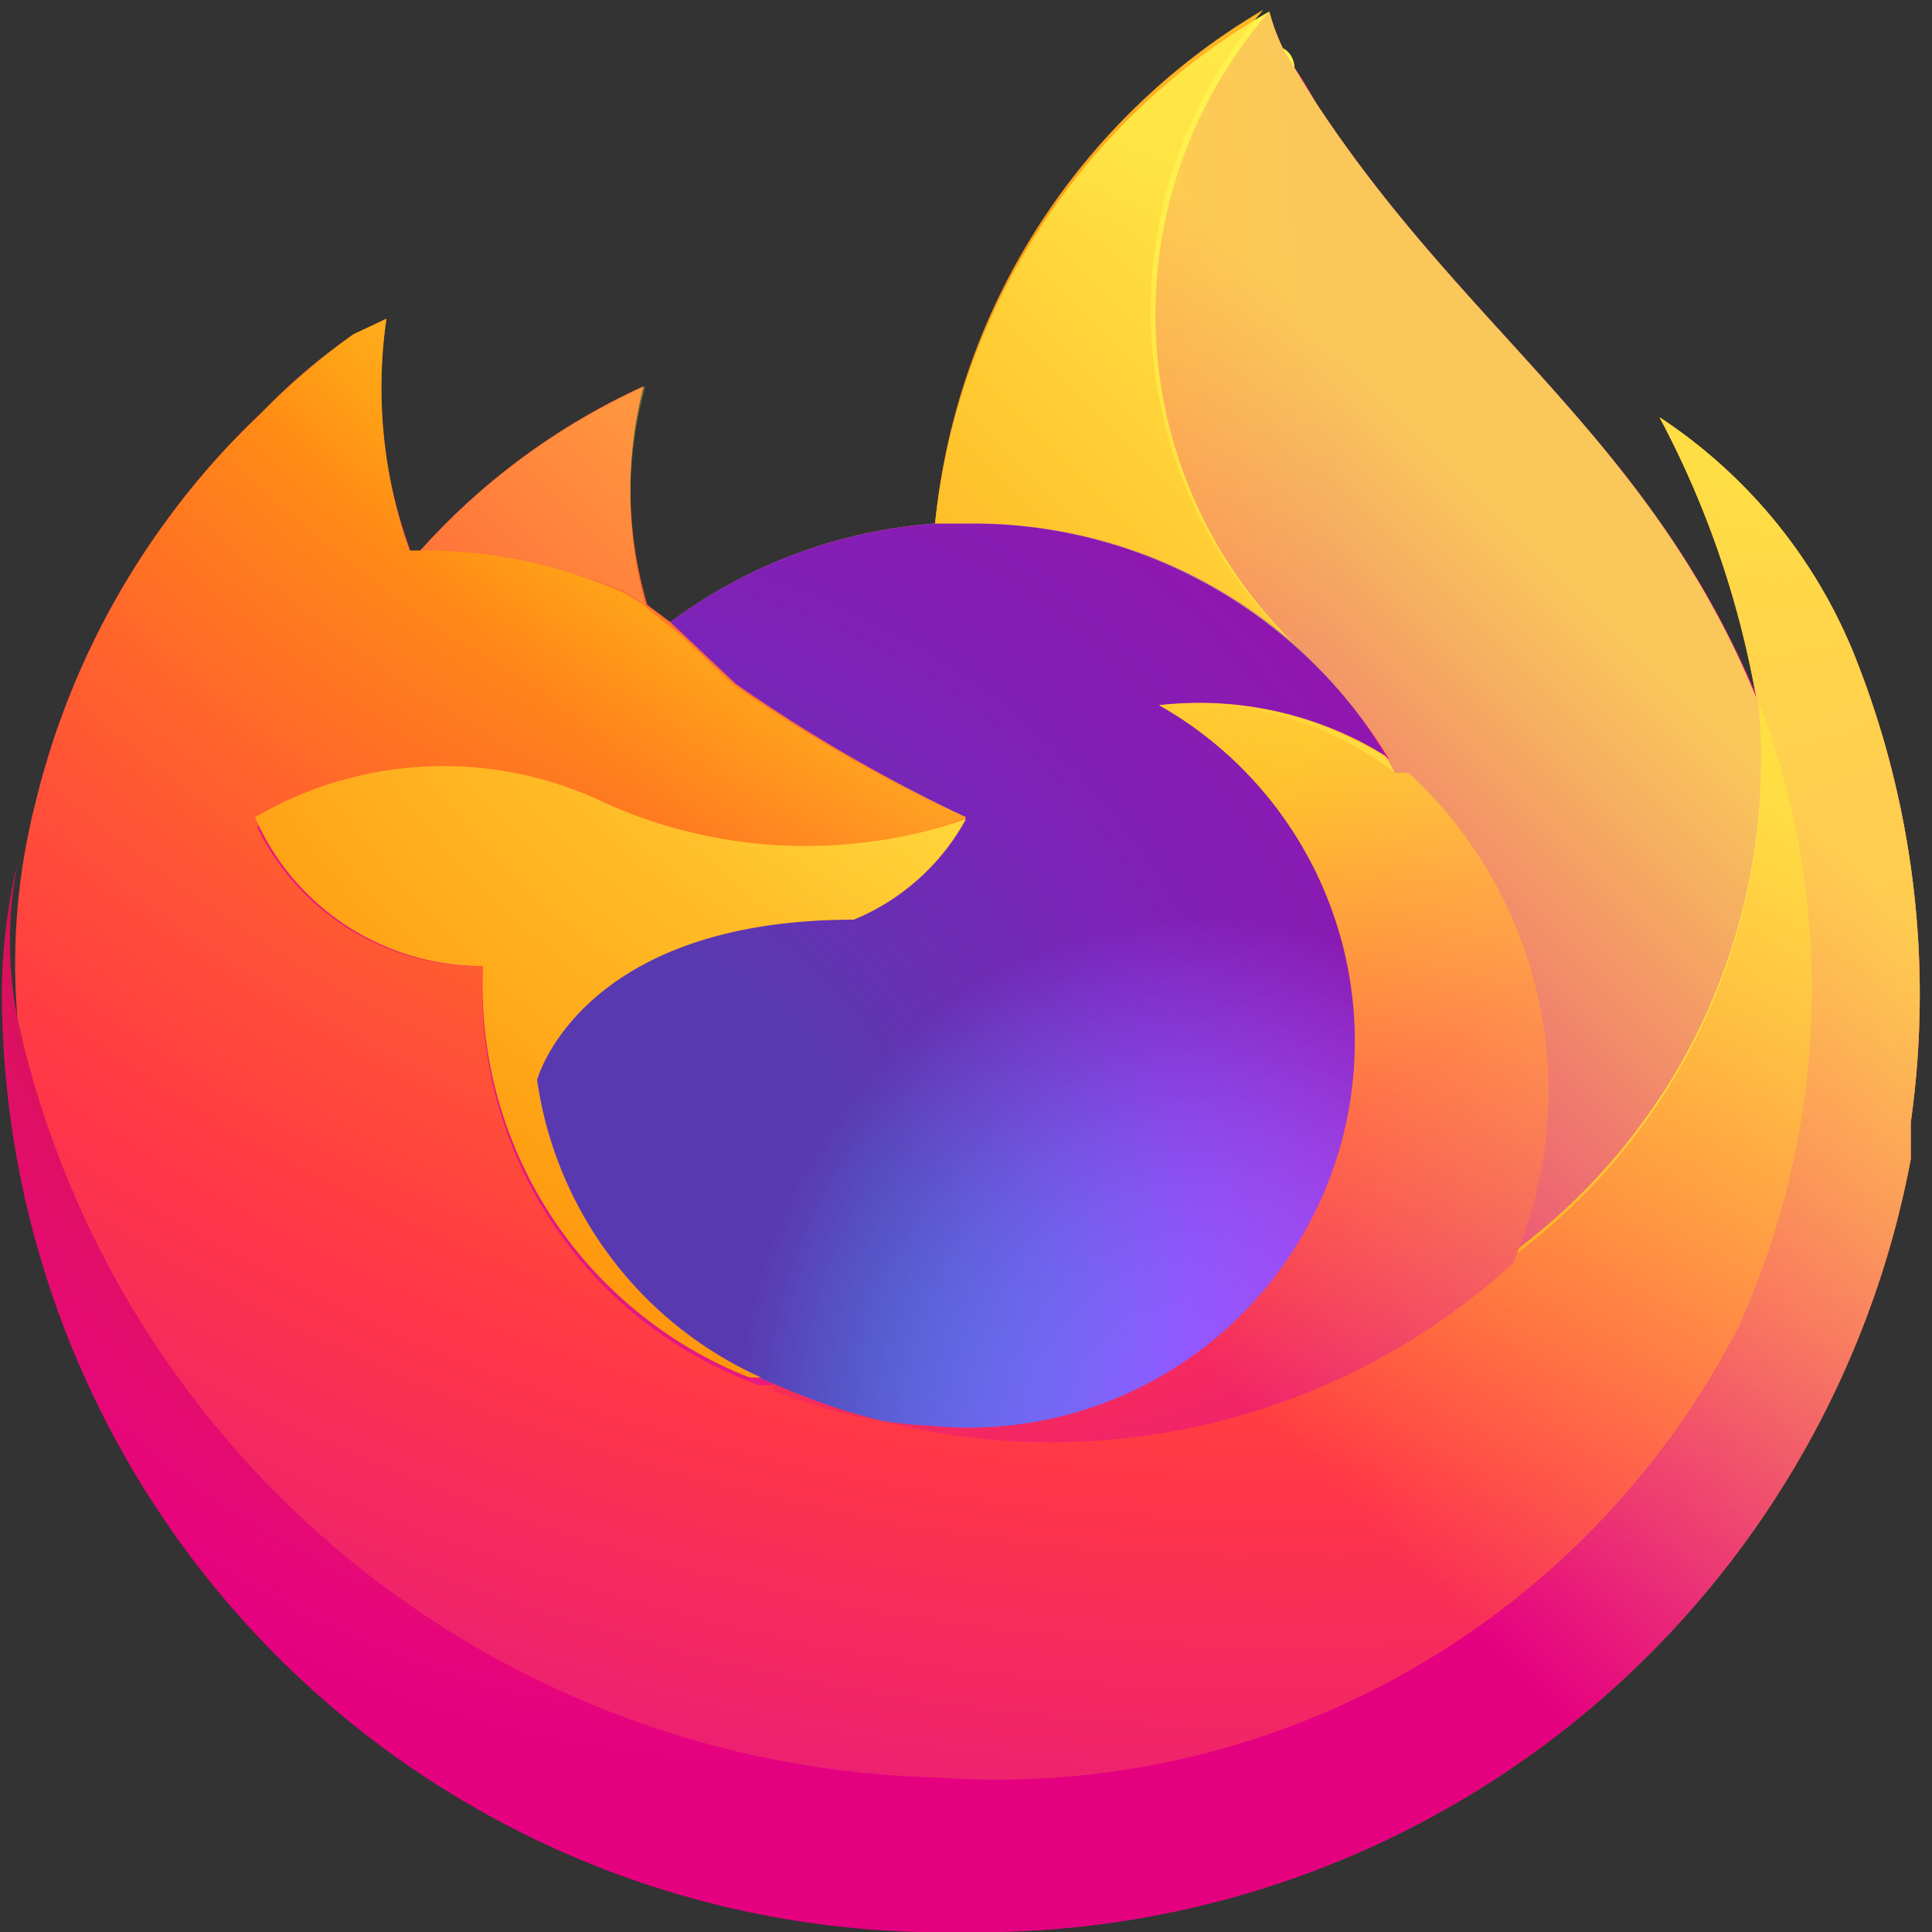 <svg xmlns="http://www.w3.org/2000/svg" xmlns:xlink="http://www.w3.org/1999/xlink" width="10" height="10" viewBox="0 0 10 10"><rect x="0" y="0" width="10" height="10" fill="#333333" stroke="none"/><defs><linearGradient id="a" x1="2270.46" y1="-332.9" x2="2245.68" y2="-356.81" gradientTransform="matrix(0.33, 0, 0, -0.33, -740.25, -108.46)" gradientUnits="userSpaceOnUse"><stop offset="0.05" stop-color="#fff44f"/><stop offset="0.11" stop-color="#ffe847"/><stop offset="0.23" stop-color="#ffc830"/><stop offset="0.37" stop-color="#ff980e"/><stop offset="0.4" stop-color="#ff8b16"/><stop offset="0.46" stop-color="#ff672a"/><stop offset="0.53" stop-color="#ff3647"/><stop offset="0.7" stop-color="#e31587"/></linearGradient><radialGradient id="b" cx="-5747.57" cy="8133.81" r="30.55" gradientTransform="matrix(0.34, 0, 0, -0.33, 1961.96, 2683.85)" gradientUnits="userSpaceOnUse"><stop offset="0.13" stop-color="#ffbd4f"/><stop offset="0.19" stop-color="#ffac31"/><stop offset="0.25" stop-color="#ff9d17"/><stop offset="0.28" stop-color="#ff980e"/><stop offset="0.4" stop-color="#ff563b"/><stop offset="0.47" stop-color="#ff3750"/><stop offset="0.71" stop-color="#f5156c"/><stop offset="0.78" stop-color="#eb0878"/><stop offset="0.86" stop-color="#e50080"/></radialGradient><radialGradient id="c" cx="-5758.74" cy="8121.32" r="30.55" gradientTransform="matrix(0.34, 0, 0, -0.33, 1961.96, 2683.85)" gradientUnits="userSpaceOnUse"><stop offset="0.3" stop-color="#960e18"/><stop offset="0.35" stop-color="#b11927" stop-opacity="0.74"/><stop offset="0.43" stop-color="#db293d" stop-opacity="0.34"/><stop offset="0.5" stop-color="#f5334b" stop-opacity="0.09"/><stop offset="0.53" stop-color="#ff3750" stop-opacity="0"/></radialGradient><radialGradient id="d" cx="-5755.05" cy="8140.74" r="22.13" gradientTransform="matrix(0.34, 0, 0, -0.33, 1961.96, 2683.85)" gradientUnits="userSpaceOnUse"><stop offset="0.13" stop-color="#fff44f"/><stop offset="0.25" stop-color="#ffdc3e"/><stop offset="0.51" stop-color="#ff9d12"/><stop offset="0.53" stop-color="#ff980e"/></radialGradient><radialGradient id="e" cx="-5762.12" cy="8113.34" r="14.55" gradientTransform="matrix(0.34, 0, 0, -0.33, 1961.96, 2683.85)" gradientUnits="userSpaceOnUse"><stop offset="0.35" stop-color="#3a8ee6"/><stop offset="0.47" stop-color="#5c79f0"/><stop offset="0.67" stop-color="#9059ff"/><stop offset="1" stop-color="#c139e6"/></radialGradient><radialGradient id="f" cx="-7418.1" cy="7066.4" r="7.71" gradientTransform="matrix(0.33, -0.08, -0.09, -0.37, 3090.33, 2028.71)" gradientUnits="userSpaceOnUse"><stop offset="0.21" stop-color="#9059ff" stop-opacity="0"/><stop offset="0.28" stop-color="#8c4ff3" stop-opacity="0.06"/><stop offset="0.75" stop-color="#7716a8" stop-opacity="0.45"/><stop offset="0.97" stop-color="#6e008b" stop-opacity="0.6"/></radialGradient><radialGradient id="g" cx="-5759.12" cy="8135.06" r="10.47" gradientTransform="matrix(0.34, 0, 0, -0.33, 1961.96, 2683.85)" gradientUnits="userSpaceOnUse"><stop offset="0" stop-color="#ffe226"/><stop offset="0.12" stop-color="#ffdb27"/><stop offset="0.29" stop-color="#ffc82a"/><stop offset="0.5" stop-color="#ffa930"/><stop offset="0.73" stop-color="#ff7e37"/><stop offset="0.79" stop-color="#ff7139"/></radialGradient><radialGradient id="h" cx="-5750.9" cy="8141.7" r="44.65" gradientTransform="matrix(0.34, 0, 0, -0.33, 1961.96, 2683.85)" gradientUnits="userSpaceOnUse"><stop offset="0.11" stop-color="#fff44f"/><stop offset="0.46" stop-color="#ff980e"/><stop offset="0.62" stop-color="#ff5634"/><stop offset="0.72" stop-color="#ff3647"/><stop offset="0.9" stop-color="#e31587"/></radialGradient><radialGradient id="i" cx="-9871.35" cy="29548.4" r="32.71" gradientTransform="matrix(0.04, 0.33, 0.22, -0.02, -6104.31, 3849.31)" gradientUnits="userSpaceOnUse"><stop offset="0" stop-color="#fff44f"/><stop offset="0.06" stop-color="#ffe847"/><stop offset="0.17" stop-color="#ffc830"/><stop offset="0.3" stop-color="#ff980e"/><stop offset="0.36" stop-color="#ff8b16"/><stop offset="0.46" stop-color="#ff672a"/><stop offset="0.57" stop-color="#ff3647"/><stop offset="0.74" stop-color="#e31587"/></radialGradient><radialGradient id="j" cx="-5759.37" cy="8131.18" r="27.88" gradientTransform="matrix(0.34, 0, 0, -0.33, 1961.96, 2683.85)" gradientUnits="userSpaceOnUse"><stop offset="0.14" stop-color="#fff44f"/><stop offset="0.48" stop-color="#ff980e"/><stop offset="0.59" stop-color="#ff5634"/><stop offset="0.66" stop-color="#ff3647"/><stop offset="0.9" stop-color="#e31587"/></radialGradient><radialGradient id="k" cx="-5752.01" cy="8129.55" r="30.51" gradientTransform="matrix(0.34, 0, 0, -0.33, 1961.96, 2683.85)" gradientUnits="userSpaceOnUse"><stop offset="0.09" stop-color="#fff44f"/><stop offset="0.23" stop-color="#ffe141"/><stop offset="0.51" stop-color="#ffaf1e"/><stop offset="0.63" stop-color="#ff980e"/></radialGradient><linearGradient id="l" x1="2270.05" y1="-332.87" x2="2249.07" y2="-353.85" gradientTransform="matrix(0.33, 0, 0, -0.33, -740.25, -108.46)" gradientUnits="userSpaceOnUse"><stop offset="0.17" stop-color="#fff44f" stop-opacity="0.8"/><stop offset="0.27" stop-color="#fff44f" stop-opacity="0.63"/><stop offset="0.49" stop-color="#fff44f" stop-opacity="0.22"/><stop offset="0.6" stop-color="#fff44f" stop-opacity="0"/></linearGradient></defs><path d="M9.59,3.37a2.67,2.67,0,0,0-1-1.21,4.89,4.89,0,0,1,.5,1.45h0C8.54,2.27,7.59,1.72,6.81.53L6.7.35s0-.07-.06-.1A1.07,1.07,0,0,1,6.57.06h0A3.47,3.47,0,0,0,4.84,2.71a2.61,2.61,0,0,0-1.37.51l-.12-.09A2.12,2.12,0,0,1,3.33,2a3.58,3.58,0,0,0-1.19.89h0A2.4,2.4,0,0,1,2,1.65l-.17.08a3.15,3.15,0,0,0-.48.41,4,4,0,0,0-.47.53h0A4.11,4.11,0,0,0,.19,4.13v0s0,.25,0,.3h0a5,5,0,0,0-.08.66v0A4.87,4.87,0,0,0,5,10,4.91,4.91,0,0,0,9.89,6l0-.19A4.73,4.73,0,0,0,9.59,3.37ZM3.88,7.13l.06,0h0ZM9.1,3.62Z" fill="url(#a)"/><path d="M9.59,3.37a2.67,2.67,0,0,0-1-1.21,4.89,4.89,0,0,1,.5,1.45h0A4.23,4.23,0,0,1,9,6.86,4.31,4.31,0,0,1,4.85,9.2,5,5,0,0,1,.09,5.27a2.09,2.09,0,0,1,0-.8,3,3,0,0,0-.08.66v0A4.87,4.87,0,0,0,5,10,4.91,4.91,0,0,0,9.89,6l0-.19A4.73,4.73,0,0,0,9.59,3.37Z" fill="url(#b)"/><path d="M9.59,3.37a2.67,2.67,0,0,0-1-1.21,4.89,4.89,0,0,1,.5,1.45h0A4.23,4.23,0,0,1,9,6.86,4.31,4.31,0,0,1,4.85,9.2,5,5,0,0,1,.09,5.27a2.09,2.09,0,0,1,0-.8,3,3,0,0,0-.08.66v0A4.87,4.87,0,0,0,5,10,4.91,4.91,0,0,0,9.89,6l0-.19A4.73,4.73,0,0,0,9.59,3.37Z" fill="url(#c)"/><path d="M7.18,3.93l0,0a2.65,2.65,0,0,0-.47-.58A2.38,2.38,0,0,1,6.54.05h0a3.48,3.48,0,0,0-1.7,2.66H5A2.5,2.5,0,0,1,7.18,3.93Z" fill="url(#d)"/><path d="M5,4.23a1.14,1.14,0,0,1-.59.53c-1.41,0-1.64.83-1.64.83A2,2,0,0,0,4,7.16L4,7.2l.15.06a2.34,2.34,0,0,0,.64.12A2,2,0,0,0,6,3.65a1.82,1.82,0,0,1,1.2.28A2.52,2.52,0,0,0,5,2.71H4.84a2.61,2.61,0,0,0-1.37.51l.34.32A8.25,8.25,0,0,0,5,4.23Z" fill="url(#e)"/><path d="M5,4.23a1.14,1.14,0,0,1-.59.53c-1.41,0-1.64.83-1.64.83A2,2,0,0,0,4,7.16L4,7.2l.15.06a2.34,2.34,0,0,0,.64.12A2,2,0,0,0,6,3.65a1.82,1.82,0,0,1,1.2.28A2.52,2.52,0,0,0,5,2.71H4.84a2.61,2.61,0,0,0-1.37.51l.34.32A8.25,8.25,0,0,0,5,4.23Z" fill="url(#f)"/><path d="M3.24,3.06l.1.07A2.21,2.21,0,0,1,3.33,2a3.48,3.48,0,0,0-1.19.89A2.6,2.6,0,0,1,3.24,3.06Z" fill="url(#g)"/><path d="M.09,5.27A5,5,0,0,0,4.85,9.2,4.31,4.31,0,0,0,9,6.86,4.19,4.19,0,0,0,9.1,3.62h0A3.19,3.19,0,0,1,7.78,6.54h0A3.59,3.59,0,0,1,4,7.17l-.07,0A2.17,2.17,0,0,1,2.5,5a1.28,1.28,0,0,1-1.17-.72,2,2,0,0,1,1.82-.07A2.52,2.52,0,0,0,5,4.23a7.33,7.33,0,0,1-1.21-.69c-.18-.17-.26-.25-.34-.31l-.12-.1-.1-.06a2.56,2.56,0,0,0-1.11-.22h0A2.52,2.52,0,0,1,2,1.65l-.17.08a3.72,3.72,0,0,0-.48.41,4,4,0,0,0-.47.53h0A4.11,4.11,0,0,0,.19,4.13,3.37,3.37,0,0,0,.09,5.27Z" fill="url(#h)"/><path d="M6.75,3.38A2.39,2.39,0,0,1,7.22,4L7.29,4a2.24,2.24,0,0,1,.49,2.52A3.17,3.17,0,0,0,9.1,3.62C8.54,2.27,7.59,1.72,6.81.53A1.74,1.74,0,0,0,6.7.35L6.64.25A1.07,1.07,0,0,1,6.57.06h0A2.38,2.38,0,0,0,6.75,3.38Z" fill="url(#i)"/><path d="M7.29,4,7.22,4l0,0A1.73,1.73,0,0,0,6,3.65,2,2,0,0,1,4.82,7.38a2.34,2.34,0,0,1-.64-.12L4,7.2,4,7.16H4a3.55,3.55,0,0,0,3.83-.62h0A2.24,2.24,0,0,0,7.29,4Z" fill="url(#j)"/><path d="M2.78,5.59S3,4.76,4.42,4.76A1.17,1.17,0,0,0,5,4.24a2.54,2.54,0,0,1-1.86-.08,1.93,1.93,0,0,0-1.82.07A1.28,1.28,0,0,0,2.5,5,2.18,2.18,0,0,0,3.88,7.13l.06,0A2,2,0,0,1,2.78,5.59Z" fill="url(#k)"/><path d="M9.59,3.37a2.67,2.67,0,0,0-1-1.21,4.89,4.89,0,0,1,.5,1.45h0C8.54,2.27,7.59,1.72,6.81.53L6.7.35s0-.07-.06-.1A1.07,1.07,0,0,1,6.57.06h0A3.47,3.47,0,0,0,4.84,2.71H5A2.52,2.52,0,0,1,7.19,3.93,1.82,1.82,0,0,0,6,3.65,2,2,0,0,1,4.82,7.38a2.34,2.34,0,0,1-.64-.12L4,7.2,4,7.16H4l-.07,0,.06,0A2,2,0,0,1,2.78,5.59S3,4.76,4.41,4.76A1.16,1.16,0,0,0,5,4.23a7.75,7.75,0,0,1-1.2-.69l-.34-.32-.12-.09A2.12,2.12,0,0,1,3.34,2a3.52,3.52,0,0,0-1.2.89h0A2.4,2.4,0,0,1,2,1.65l-.17.08a3.77,3.77,0,0,0-.48.4,4.78,4.78,0,0,0-.47.54h0A4.11,4.11,0,0,0,.19,4.13v0l-.06.3h0a5.08,5.08,0,0,0-.07.67v0A4.87,4.87,0,0,0,5,10,4.91,4.91,0,0,0,9.89,6l0-.19A4.73,4.73,0,0,0,9.59,3.37Zm-.49.25Z" fill="url(#l)"/></svg>